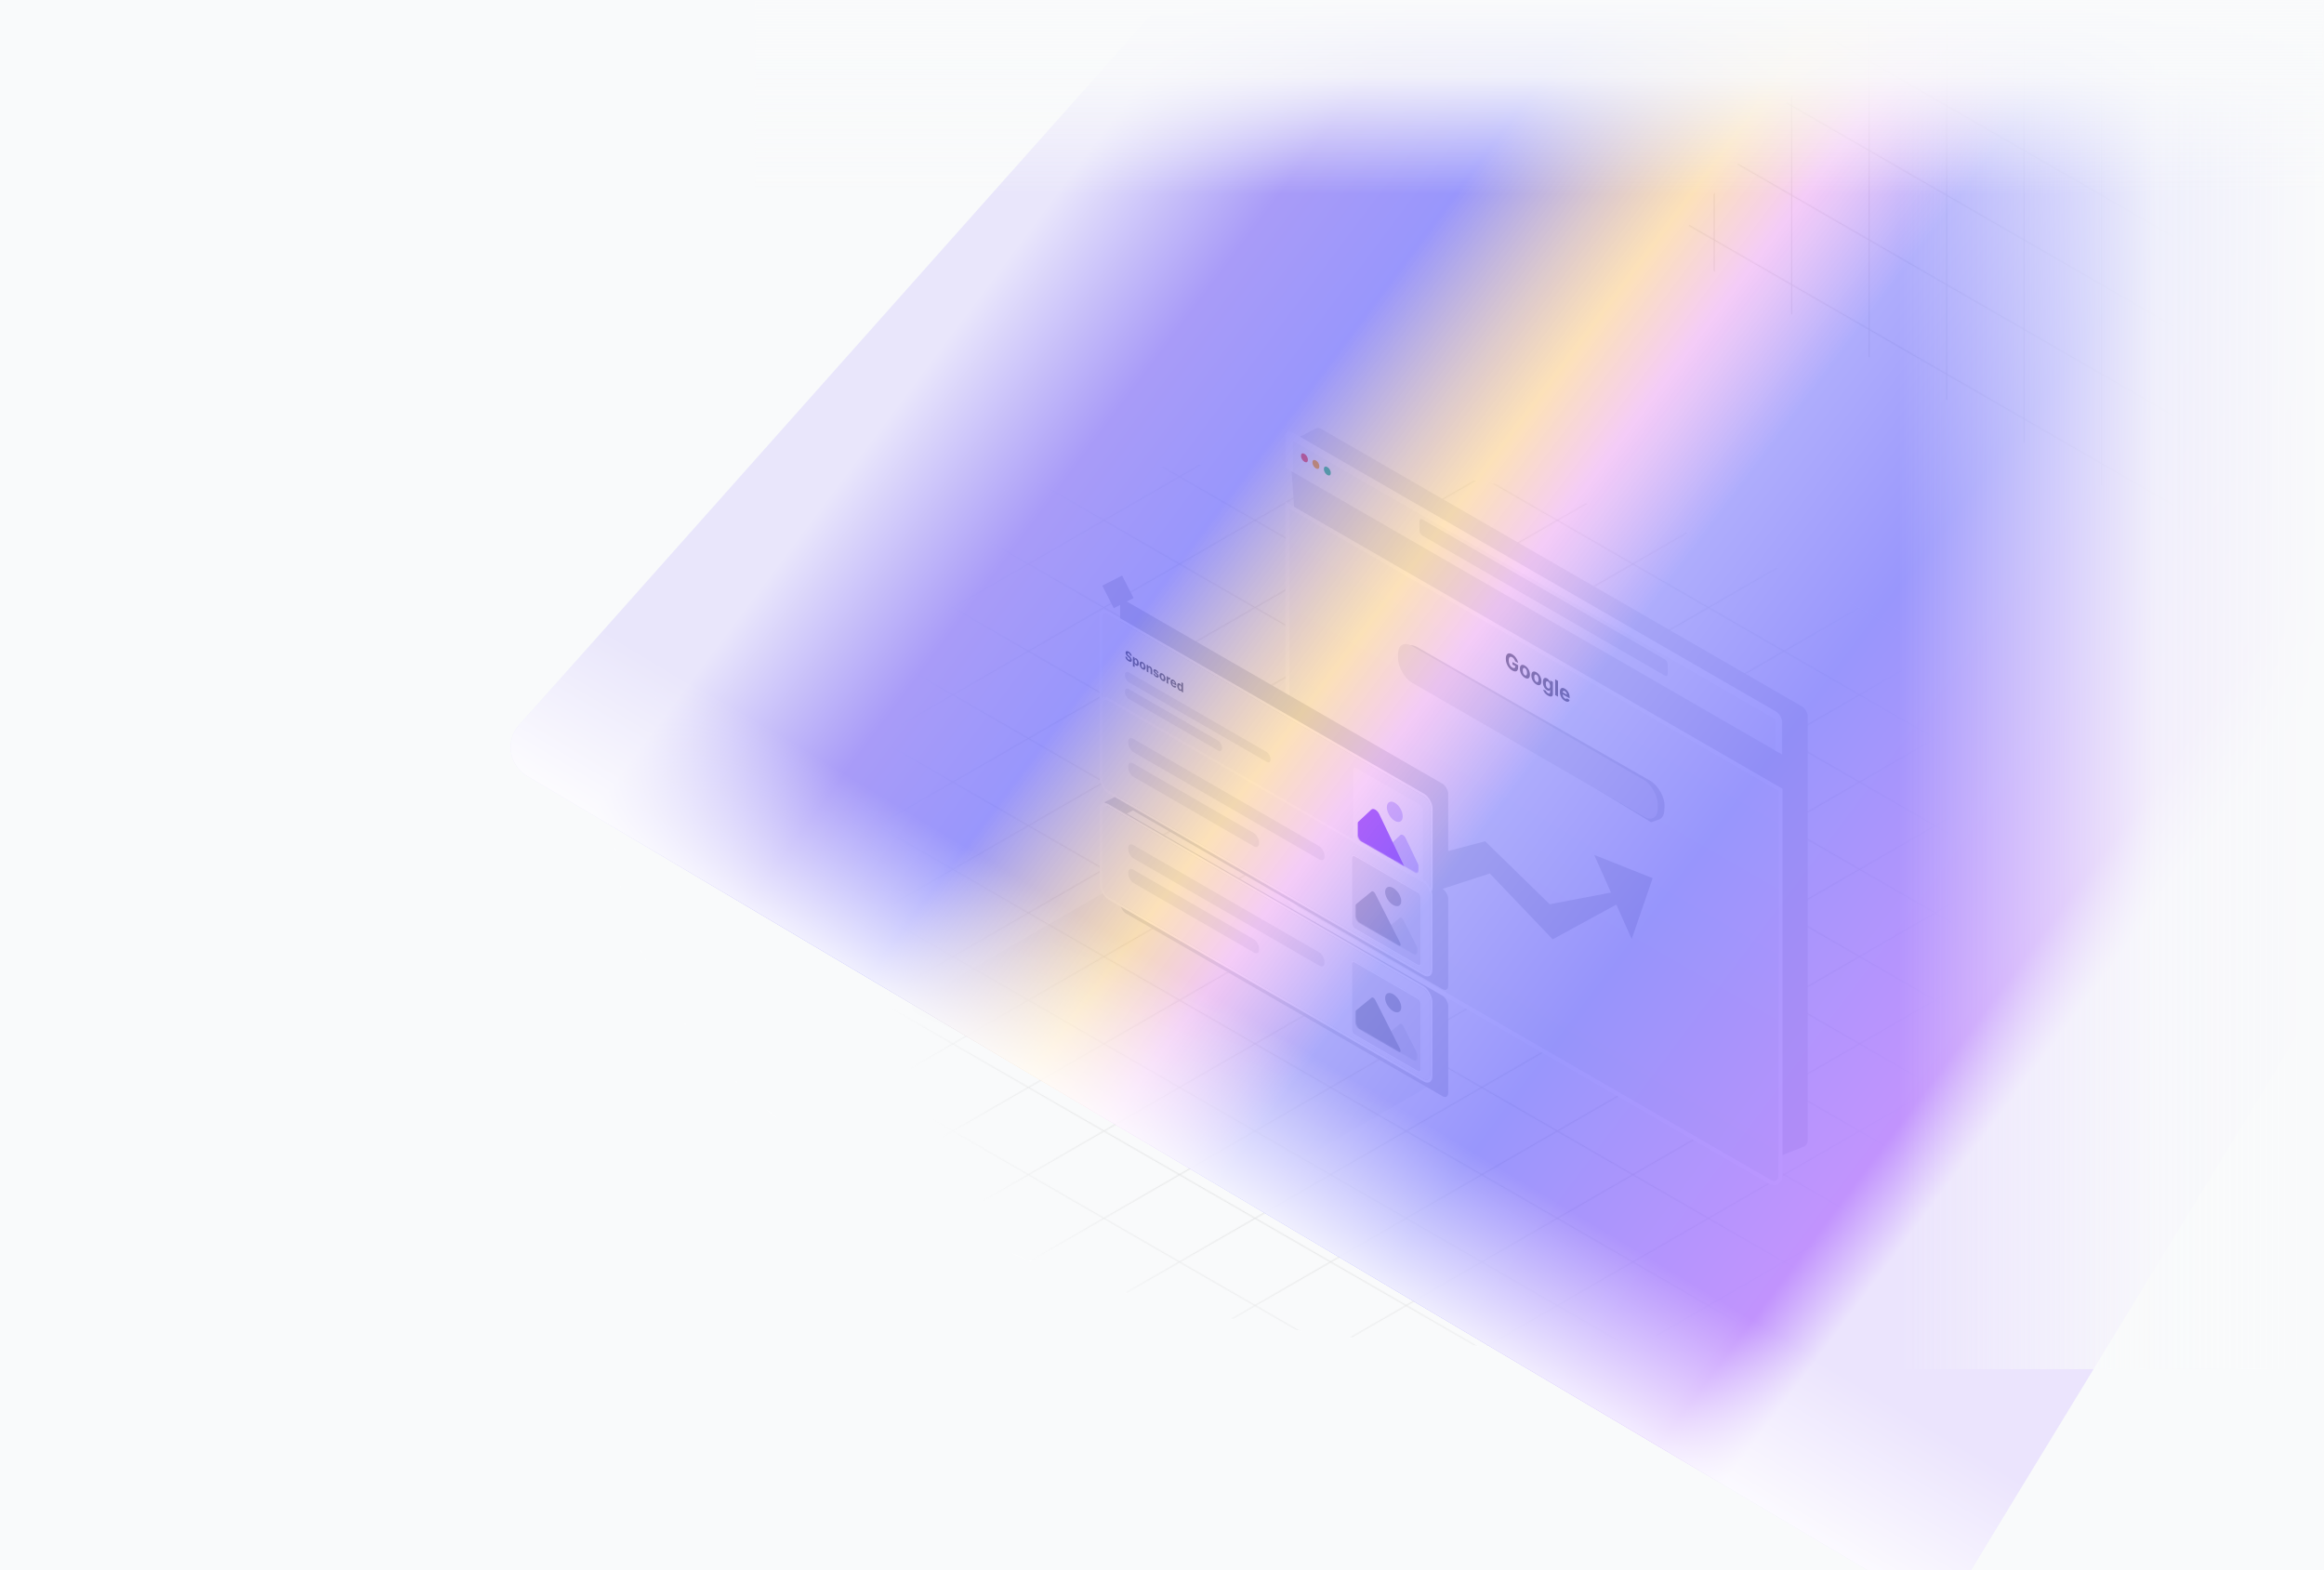 <svg viewBox="0 0 2220 1500" fill="none" xmlns="http://www.w3.org/2000/svg">
<g clip-path="url(#clip0_2228_1246)">
<rect width="2220" height="1500" fill="#F9FAFB"/>
<mask id="mask0_2228_1246" style="mask-type:alpha" maskUnits="userSpaceOnUse" x="1563" y="-253" width="519" height="954">
<line y1="-0.427" x2="631.641" y2="-0.427" transform="matrix(-4.84939e-08 1 -0.866 -0.533 1563 -252.544)" stroke="white" stroke-width="0.854"/>
<line y1="-0.427" x2="631.641" y2="-0.427" transform="matrix(-4.81944e-08 1 -0.866 -0.533 1637.01 -206.76)" stroke="white" stroke-width="0.854"/>
<line y1="-0.427" x2="631.641" y2="-0.427" transform="matrix(-4.81944e-08 1 -0.866 -0.533 1711.02 -160.975)" stroke="white" stroke-width="0.854"/>
<line y1="-0.427" x2="631.641" y2="-0.427" transform="matrix(-4.81944e-08 1 -0.866 -0.533 1785.03 -115.191)" stroke="white" stroke-width="0.854"/>
<line y1="-0.427" x2="631.641" y2="-0.427" transform="matrix(-4.81944e-08 1 -0.866 -0.533 1859.04 -69.406)" stroke="white" stroke-width="0.854"/>
<line y1="-0.427" x2="631.641" y2="-0.427" transform="matrix(-4.81944e-08 1 -0.866 -0.533 1933.05 -23.623)" stroke="white" stroke-width="0.854"/>
<line y1="-0.427" x2="631.641" y2="-0.427" transform="matrix(-4.81944e-08 1 -0.866 -0.533 2007.06 22.163)" stroke="white" stroke-width="0.854"/>
<line y1="-0.427" x2="631.641" y2="-0.427" transform="matrix(-4.81944e-08 1 -0.866 -0.533 2081.06 67.947)" stroke="white" stroke-width="0.854"/>
<line y1="-0.427" x2="575.519" y2="-0.427" transform="matrix(-0.866 -0.5 1.52389e-07 -1 2075.82 225.514)" stroke="white" stroke-width="0.854"/>
<line y1="-0.427" x2="575.519" y2="-0.427" transform="matrix(-0.866 -0.5 1.52389e-07 -1 2075.82 310.973)" stroke="white" stroke-width="0.854"/>
<line y1="-0.427" x2="575.519" y2="-0.427" transform="matrix(-0.866 -0.5 1.52389e-07 -1 2075.82 396.431)" stroke="white" stroke-width="0.854"/>
<line y1="-0.427" x2="575.519" y2="-0.427" transform="matrix(-0.866 -0.5 1.52389e-07 -1 2075.82 481.889)" stroke="white" stroke-width="0.854"/>
<line y1="-0.427" x2="575.519" y2="-0.427" transform="matrix(-0.866 -0.5 1.52389e-07 -1 2075.82 567.349)" stroke="white" stroke-width="0.854"/>
<line y1="-0.427" x2="575.519" y2="-0.427" transform="matrix(-0.866 -0.5 1.52389e-07 -1 2075.82 652.692)" stroke="white" stroke-width="0.854"/>
</mask>
<g mask="url(#mask0_2228_1246)">
<g filter="url(#filter0_f_2228_1246)">
<path d="M2081.63 -375.021L2839.51 -365.878L2780.08 891.334L1596.52 236.568L2081.63 -375.021Z" fill="#D9D9D9"/>
</g>
</g>
<mask id="mask1_2228_1246" style="mask-type:alpha" maskUnits="userSpaceOnUse" x="259" y="204" width="2312" height="1335">
<line y1="-0.427" x2="1166.82" y2="-0.427" transform="matrix(-0.866 0.5 -0.866 -0.5 1271.03 204.945)" stroke="white" stroke-width="0.854"/>
<line y1="-0.427" x2="1166.82" y2="-0.427" transform="matrix(-0.866 0.5 -0.866 -0.5 1343.21 246.617)" stroke="white" stroke-width="0.854"/>
<line y1="-0.427" x2="1166.82" y2="-0.427" transform="matrix(-0.866 0.5 -0.866 -0.5 1415.38 288.29)" stroke="white" stroke-width="0.854"/>
<line y1="-0.427" x2="1166.82" y2="-0.427" transform="matrix(-0.866 0.5 -0.866 -0.5 1487.56 329.962)" stroke="white" stroke-width="0.854"/>
<line y1="-0.427" x2="1166.82" y2="-0.427" transform="matrix(-0.866 0.5 -0.866 -0.5 1559.74 371.634)" stroke="white" stroke-width="0.854"/>
<line y1="-0.427" x2="1166.82" y2="-0.427" transform="matrix(-0.866 0.5 -0.866 -0.5 1631.92 413.306)" stroke="white" stroke-width="0.854"/>
<line y1="-0.427" x2="1166.82" y2="-0.427" transform="matrix(-0.866 0.5 -0.866 -0.5 1704.1 454.978)" stroke="white" stroke-width="0.854"/>
<line y1="-0.427" x2="1166.82" y2="-0.427" transform="matrix(-0.866 0.5 -0.866 -0.5 1776.28 496.65)" stroke="white" stroke-width="0.854"/>
<line y1="-0.427" x2="1166.82" y2="-0.427" transform="matrix(-0.866 0.5 -0.866 -0.5 1848.45 538.322)" stroke="white" stroke-width="0.854"/>
<line y1="-0.427" x2="1166.82" y2="-0.427" transform="matrix(-0.866 0.5 -0.866 -0.5 1920.63 579.994)" stroke="white" stroke-width="0.854"/>
<line y1="-0.427" x2="1166.82" y2="-0.427" transform="matrix(-0.866 0.5 -0.866 -0.5 1992.81 621.667)" stroke="white" stroke-width="0.854"/>
<line y1="-0.427" x2="1166.82" y2="-0.427" transform="matrix(-0.866 0.5 -0.866 -0.5 2064.99 663.339)" stroke="white" stroke-width="0.854"/>
<line y1="-0.427" x2="1166.82" y2="-0.427" transform="matrix(-0.866 0.5 -0.866 -0.5 2137.17 705.011)" stroke="white" stroke-width="0.854"/>
<line y1="-0.427" x2="1166.82" y2="-0.427" transform="matrix(-0.866 0.5 -0.866 -0.5 2209.35 746.684)" stroke="white" stroke-width="0.854"/>
<line y1="-0.427" x2="1166.82" y2="-0.427" transform="matrix(-0.866 0.5 -0.866 -0.5 2281.52 788.355)" stroke="white" stroke-width="0.854"/>
<line y1="-0.427" x2="1166.82" y2="-0.427" transform="matrix(-0.866 0.5 -0.866 -0.5 2353.7 830.028)" stroke="white" stroke-width="0.854"/>
<line y1="-0.427" x2="1166.82" y2="-0.427" transform="matrix(-0.866 0.5 -0.866 -0.5 2425.88 871.699)" stroke="white" stroke-width="0.854"/>
<line y1="-0.427" x2="1166.82" y2="-0.427" transform="matrix(-0.866 0.5 -0.866 -0.5 2498.06 913.371)" stroke="white" stroke-width="0.854"/>
<line y1="-0.427" x2="1058.73" y2="-0.427" transform="matrix(-0.866 0.5 -0.866 -0.5 2523.99 981.74)" stroke="white" stroke-width="0.854"/>
<line y1="-0.427" x2="1500.2" y2="-0.427" transform="matrix(-0.866 -0.5 0.866 -0.5 2570.24 955.043)" stroke="white" stroke-width="0.854"/>
<line y1="-0.427" x2="1500.2" y2="-0.427" transform="matrix(-0.866 -0.5 0.866 -0.5 2498.06 996.715)" stroke="white" stroke-width="0.854"/>
<line y1="-0.427" x2="1500.2" y2="-0.427" transform="matrix(-0.866 -0.5 0.866 -0.5 2425.88 1038.39)" stroke="white" stroke-width="0.854"/>
<line y1="-0.427" x2="1500.2" y2="-0.427" transform="matrix(-0.866 -0.5 0.866 -0.5 2353.7 1080.06)" stroke="white" stroke-width="0.854"/>
<line y1="-0.427" x2="1500.2" y2="-0.427" transform="matrix(-0.866 -0.5 0.866 -0.5 2281.52 1121.73)" stroke="white" stroke-width="0.854"/>
<line y1="-0.427" x2="1500.2" y2="-0.427" transform="matrix(-0.866 -0.5 0.866 -0.5 2209.34 1163.4)" stroke="white" stroke-width="0.854"/>
<line y1="-0.427" x2="1500.2" y2="-0.427" transform="matrix(-0.866 -0.5 0.866 -0.5 2137.16 1205.08)" stroke="white" stroke-width="0.854"/>
<line y1="-0.427" x2="1500.2" y2="-0.427" transform="matrix(-0.866 -0.5 0.866 -0.5 2064.99 1246.75)" stroke="white" stroke-width="0.854"/>
<line y1="-0.427" x2="1500.2" y2="-0.427" transform="matrix(-0.866 -0.5 0.866 -0.5 1992.81 1288.42)" stroke="white" stroke-width="0.854"/>
<line y1="-0.427" x2="1500.2" y2="-0.427" transform="matrix(-0.866 -0.5 0.866 -0.5 1920.63 1330.09)" stroke="white" stroke-width="0.854"/>
<line y1="-0.427" x2="1500.2" y2="-0.427" transform="matrix(-0.866 -0.5 0.866 -0.5 1848.46 1371.77)" stroke="white" stroke-width="0.854"/>
<line y1="-0.427" x2="1500.2" y2="-0.427" transform="matrix(-0.866 -0.5 0.866 -0.5 1776.27 1413.44)" stroke="white" stroke-width="0.854"/>
<line y1="-0.427" x2="1500.2" y2="-0.427" transform="matrix(-0.866 -0.5 0.866 -0.5 1704.1 1455.11)" stroke="white" stroke-width="0.854"/>
<line y1="-0.427" x2="1500.2" y2="-0.427" transform="matrix(-0.866 -0.5 0.866 -0.5 1631.92 1496.78)" stroke="white" stroke-width="0.854"/>
<line y1="-0.427" x2="1500.2" y2="-0.427" transform="matrix(-0.866 -0.5 0.866 -0.5 1559.74 1538.45)" stroke="white" stroke-width="0.854"/>
</mask>
<g mask="url(#mask1_2228_1246)">
<path d="M1874.47 1185.03C1612.42 1336.32 1151.04 1315.33 843.925 1138.02C536.815 960.709 500.455 694.328 762.5 543.036C1024.55 391.744 1485.93 412.736 1793.04 590.046C2100.15 767.357 2136.51 1033.74 1874.47 1185.03Z" fill="url(#paint0_radial_2228_1246)" stroke="white" stroke-width="0.74"/>
</g>
<g filter="url(#filter1_dd_2228_1246)">
<path d="M1256.96 397.419C1258.43 396.651 1260.38 396.875 1262.4 398.044L1721.27 662.971C1724.38 664.766 1726.9 669.132 1726.9 672.723L1726.9 1076.61C1726.9 1080.06 1725.58 1082.57 1723.29 1083.48L1698.74 1093.17L1266.98 816.996C1262.55 814.164 1258.98 808.093 1258.62 802.782L1231.94 410.525L1256.96 397.419Z" fill="#E5E7EB"/>
</g>
<g filter="url(#filter2_dd_2228_1246)">
<path d="M1231.58 446.666L1699.11 716.597L1699.11 1082.69C1699.11 1088.34 1695.14 1090.63 1690.25 1087.81L1240.44 828.109C1235.55 825.283 1231.58 818.41 1231.58 812.758L1231.58 446.666Z" fill="url(#paint1_linear_2228_1246)"/>
<path d="M1231.58 444.716L1229.89 443.741L1229.89 445.691L1229.89 811.783C1229.89 818.512 1234.61 826.694 1240.44 830.059L1690.25 1089.76C1696.08 1093.12 1700.8 1090.39 1700.8 1083.66L1700.8 717.572L1700.8 715.622L1699.11 714.647L1231.58 444.716Z" stroke="white" stroke-width="3.9"/>
</g>
<g filter="url(#filter3_d_2228_1246)">
<mask id="path-54-outside-1_2228_1246" maskUnits="userSpaceOnUse" x="1228.11" y="407.65" width="474.582" height="312" fill="black">
<rect fill="white" x="1228.11" y="407.65" width="474.582" height="312"/>
<path d="M1231.58 416.804C1231.58 415.062 1232.8 414.356 1234.31 415.227L1696.38 682.004C1697.89 682.875 1699.11 684.993 1699.11 686.735L1699.11 717.327L1231.58 447.396L1231.58 416.804Z"/>
</mask>
<path d="M1231.58 416.804C1231.58 415.062 1232.8 414.356 1234.31 415.227L1696.38 682.004C1697.89 682.875 1699.11 684.993 1699.11 686.735L1699.11 717.327L1231.58 447.396L1231.58 416.804Z" fill="#F9FAFB"/>
<path d="M1228.2 414.854C1228.2 410.958 1230.94 409.379 1234.31 411.327L1696.38 678.104C1699.75 680.052 1702.49 684.789 1702.49 688.684L1695.73 685.531L1234.96 419.5L1228.2 414.854ZM1699.11 717.327L1231.58 447.396L1699.11 717.327ZM1228.2 445.446L1228.2 414.854C1228.2 410.958 1230.94 409.379 1234.31 411.327L1234.96 419.5L1234.96 449.346L1228.2 445.446ZM1696.38 678.104C1699.75 680.052 1702.49 684.789 1702.49 688.684L1702.49 719.277L1695.73 715.377L1695.73 685.531L1696.38 678.104Z" fill="white" mask="url(#path-54-outside-1_2228_1246)"/>
</g>
<circle cx="3.785" cy="3.785" r="3.785" transform="matrix(0.866 0.5 -2.20305e-08 1 1242.8 431.677)" fill="#EF4444"/>
<circle cx="3.785" cy="3.785" r="3.785" transform="matrix(0.866 0.5 -2.20305e-08 1 1253.72 437.985)" fill="#F59E0B"/>
<circle cx="3.785" cy="3.785" r="3.785" transform="matrix(0.866 0.5 -2.20305e-08 1 1264.65 444.292)" fill="#10B981"/>
<rect width="273.769" height="15.496" rx="3.099" transform="matrix(0.866 0.5 -2.20305e-08 1 1355.98 494.586)" fill="#E5E7EB"/>
<g filter="url(#filter4_dd_2228_1246)">
<path d="M1345.34 611.765C1347.7 610.844 1350.67 611.305 1353.74 613.068L1576.18 740.729C1584.23 745.348 1590.6 756.896 1590.04 765.844L1589.82 769.463C1589.55 773.773 1587.67 776.82 1584.64 777.864L1577.18 780.436L1351.51 642.822L1339.3 614.129L1345.34 611.765Z" fill="#D1D5DB"/>
</g>
<g filter="url(#filter5_i_2228_1246)">
<rect width="286.424" height="35.009" rx="14.963" transform="matrix(0.866 0.5 -2.20305e-08 1 1335.51 607.814)" fill="#E5E7EB"/>
</g>
<path d="M1447.29 631.702C1447.21 631.292 1447.08 630.904 1446.92 630.537C1446.76 630.164 1446.56 629.815 1446.33 629.489C1446.1 629.161 1445.83 628.859 1445.54 628.585C1445.24 628.313 1444.92 628.074 1444.56 627.868C1443.9 627.483 1443.31 627.336 1442.81 627.427C1442.31 627.52 1441.91 627.851 1441.63 628.419C1441.35 628.983 1441.21 629.789 1441.21 630.838C1441.21 631.887 1441.35 632.858 1441.63 633.753C1441.9 634.647 1442.29 635.434 1442.8 636.113C1443.3 636.786 1443.9 637.322 1444.59 637.719C1445.21 638.079 1445.75 638.259 1446.19 638.259C1446.63 638.257 1446.97 638.088 1447.21 637.752C1447.44 637.419 1447.56 636.931 1447.56 636.289L1448.12 636.708L1444.76 634.767L1444.76 632.371L1450.22 635.521L1450.22 637.417C1450.22 638.741 1449.97 639.738 1449.49 640.409C1449.01 641.076 1448.34 641.421 1447.49 641.446C1446.64 641.466 1445.67 641.159 1444.58 640.527C1443.35 639.821 1442.28 638.89 1441.35 637.734C1440.43 636.572 1439.71 635.266 1439.19 633.815C1438.68 632.362 1438.42 630.842 1438.42 629.254C1438.42 628.033 1438.57 627.034 1438.88 626.254C1439.19 625.473 1439.62 624.909 1440.18 624.564C1440.73 624.218 1441.38 624.084 1442.12 624.163C1442.86 624.241 1443.66 624.529 1444.52 625.027C1445.26 625.453 1445.94 625.975 1446.58 626.592C1447.22 627.205 1447.78 627.879 1448.27 628.614C1448.77 629.352 1449.18 630.122 1449.49 630.926C1449.81 631.725 1450.01 632.523 1450.1 633.319L1447.29 631.702ZM1456.65 647.515C1455.67 646.945 1454.81 646.208 1454.09 645.306C1453.37 644.402 1452.82 643.401 1452.43 642.303C1452.04 641.201 1451.84 640.071 1451.84 638.914C1451.84 637.748 1452.04 636.841 1452.43 636.194C1452.82 635.543 1453.37 635.181 1454.09 635.11C1454.81 635.036 1455.67 635.285 1456.65 635.856C1457.64 636.427 1458.5 637.165 1459.21 638.069C1459.94 638.971 1460.49 639.973 1460.88 641.076C1461.27 642.173 1461.47 643.306 1461.47 644.472C1461.47 645.629 1461.27 646.533 1460.88 647.185C1460.49 647.832 1459.94 648.192 1459.21 648.265C1458.5 648.336 1457.64 648.086 1456.65 647.515ZM1456.67 645.097C1457.12 645.357 1457.49 645.426 1457.79 645.306C1458.1 645.181 1458.32 644.906 1458.48 644.479C1458.63 644.055 1458.71 643.515 1458.71 642.858C1458.71 642.202 1458.63 641.571 1458.48 640.965C1458.32 640.363 1458.1 639.825 1457.79 639.352C1457.49 638.879 1457.12 638.512 1456.67 638.253C1456.21 637.991 1455.83 637.919 1455.52 638.04C1455.22 638.162 1454.98 638.435 1454.83 638.859C1454.67 639.286 1454.6 639.827 1454.6 640.484C1454.6 641.141 1454.67 641.77 1454.83 642.373C1454.98 642.978 1455.22 643.519 1455.52 643.994C1455.83 644.467 1456.21 644.835 1456.67 645.097ZM1467.65 653.863C1466.66 653.292 1465.81 652.556 1465.08 651.654C1464.37 650.75 1463.81 649.749 1463.42 648.651C1463.03 647.549 1462.84 646.419 1462.84 645.262C1462.84 644.096 1463.03 643.189 1463.42 642.542C1463.81 641.89 1464.37 641.529 1465.08 641.458C1465.81 641.384 1466.66 641.633 1467.65 642.204C1468.64 642.775 1469.49 643.513 1470.21 644.417C1470.93 645.319 1471.49 646.321 1471.88 647.424C1472.27 648.521 1472.46 649.653 1472.46 650.82C1472.46 651.977 1472.27 652.881 1471.88 653.533C1471.49 654.18 1470.93 654.54 1470.21 654.613C1469.49 654.684 1468.64 654.434 1467.65 653.863ZM1467.66 651.445C1468.11 651.705 1468.49 651.774 1468.79 651.654C1469.09 651.529 1469.32 651.254 1469.47 650.827C1469.63 650.403 1469.71 649.863 1469.71 649.206C1469.71 648.55 1469.63 647.919 1469.47 647.313C1469.32 646.71 1469.09 646.173 1468.79 645.7C1468.49 645.227 1468.11 644.86 1467.66 644.601C1467.21 644.338 1466.83 644.267 1466.52 644.387C1466.21 644.51 1465.98 644.783 1465.82 645.207C1465.67 645.634 1465.59 646.175 1465.59 646.832C1465.59 647.489 1465.67 648.118 1465.82 648.721C1465.98 649.326 1466.21 649.867 1466.52 650.342C1466.83 650.815 1467.21 651.183 1467.66 651.445ZM1478.63 664.453C1477.75 663.946 1477 663.371 1476.37 662.729C1475.75 662.094 1475.25 661.433 1474.88 660.744C1474.51 660.056 1474.27 659.383 1474.16 658.726L1476.67 659.785C1476.75 660.054 1476.87 660.335 1477.03 660.627C1477.2 660.918 1477.42 661.201 1477.69 661.476C1477.97 661.758 1478.3 662.012 1478.7 662.24C1479.29 662.581 1479.77 662.695 1480.15 662.582C1480.54 662.477 1480.73 662.037 1480.73 661.263L1480.73 659.197L1480.62 659.131C1480.5 659.376 1480.32 659.569 1480.08 659.711C1479.85 659.854 1479.54 659.905 1479.17 659.866C1478.79 659.827 1478.35 659.658 1477.83 659.359C1477.1 658.935 1476.43 658.353 1475.82 657.613C1475.23 656.87 1474.75 655.989 1474.39 654.97C1474.04 653.948 1473.86 652.812 1473.86 651.562C1473.86 650.283 1474.04 649.319 1474.4 648.67C1474.77 648.02 1475.25 647.655 1475.84 647.574C1476.45 647.496 1477.11 647.664 1477.82 648.078C1478.37 648.394 1478.83 648.766 1479.2 649.195C1479.57 649.619 1479.86 650.055 1480.09 650.504C1480.32 650.95 1480.5 651.36 1480.62 651.735L1480.72 651.794L1480.72 649.897L1483.41 651.452L1483.41 662.854C1483.41 663.815 1483.21 664.501 1482.8 664.913C1482.39 665.324 1481.83 665.483 1481.11 665.39C1480.39 665.305 1479.57 664.992 1478.63 664.453ZM1478.69 657.502C1479.13 657.755 1479.5 657.843 1479.8 657.767C1480.1 657.689 1480.34 657.461 1480.5 657.083C1480.66 656.703 1480.75 656.183 1480.75 655.521C1480.75 654.86 1480.67 654.24 1480.5 653.661C1480.34 653.078 1480.11 652.563 1479.8 652.117C1479.5 651.671 1479.13 651.322 1478.69 651.07C1478.24 650.813 1477.87 650.735 1477.56 650.838C1477.26 650.936 1477.03 651.185 1476.87 651.584C1476.71 651.984 1476.63 652.505 1476.63 653.147C1476.63 653.798 1476.71 654.407 1476.87 654.973C1477.03 655.537 1477.26 656.036 1477.56 656.469C1477.87 656.901 1478.24 657.245 1478.69 657.502ZM1488.28 650.5L1488.28 665.556L1485.57 663.99L1485.57 648.934L1488.28 650.5ZM1494.91 669.604C1493.91 669.023 1493.04 668.288 1492.32 667.398C1491.59 666.506 1491.04 665.514 1490.65 664.421C1490.26 663.323 1490.06 662.179 1490.06 660.988C1490.06 659.826 1490.26 658.92 1490.65 658.268C1491.04 657.616 1491.59 657.25 1492.3 657.169C1493.01 657.09 1493.85 657.328 1494.8 657.882C1495.45 658.254 1496.05 658.721 1496.61 659.282C1497.17 659.841 1497.65 660.478 1498.07 661.194C1498.49 661.912 1498.82 662.698 1499.05 663.553C1499.28 664.404 1499.4 665.309 1499.4 666.27L1499.4 667.13L1491.14 662.363L1491.14 660.422L1496.85 663.715C1496.85 663.264 1496.76 662.816 1496.59 662.37C1496.42 661.924 1496.19 661.516 1495.89 661.146C1495.59 660.773 1495.24 660.473 1494.85 660.245C1494.44 660.008 1494.07 659.907 1493.75 659.944C1493.44 659.978 1493.19 660.128 1493.02 660.392C1492.84 660.652 1492.75 661.004 1492.74 661.447L1492.74 663.292C1492.74 663.851 1492.83 664.385 1493.01 664.895C1493.19 665.407 1493.45 665.869 1493.78 666.281C1494.11 666.692 1494.5 667.029 1494.96 667.292C1495.26 667.466 1495.53 667.576 1495.78 667.622C1496.04 667.669 1496.25 667.646 1496.43 667.553C1496.61 667.459 1496.74 667.298 1496.84 667.067L1499.34 668.707C1499.22 669.329 1498.96 669.786 1498.56 670.078C1498.17 670.367 1497.67 670.477 1497.05 670.409C1496.43 670.338 1495.72 670.069 1494.91 669.604Z" fill="#4B5563"/>
<path d="M1349.44 858.391L1337.11 825.198L1418.67 803.674L1480.35 863.814L1560.11 848.635L1562.63 854.008L1483.19 897.347L1423.13 834.458L1349.44 858.391Z" fill="#D1D5DB"/>
<path d="M1558.69 897.098L1522.89 816.72L1578.67 838.927L1558.69 897.098Z" fill="#D1D5DB"/>
<g opacity="0.05" filter="url(#filter6_f_2228_1246)">
<path d="M1066.88 845.475L1382.31 1027.59L1191.43 1137.79C1184.85 1141.59 1174.18 1141.59 1167.6 1137.79L876.004 969.441C869.422 965.641 869.422 959.479 876.004 955.679L1066.88 845.475Z" fill="url(#paint2_linear_2228_1246)"/>
</g>
<g filter="url(#filter7_d_2228_1246)">
<g filter="url(#filter8_dd_2228_1246)">
<rect width="361.891" height="95.881" rx="6.278" transform="matrix(0.866 0.5 -2.20305e-08 1 1068 545.387)" fill="#D1D5DB"/>
</g>
<rect x="1050.96" y="557.475" width="21.251" height="24.136" transform="rotate(-27 1050.96 557.475)" fill="#D1D5DB"/>
<rect x="1353.03" y="806.185" width="18.285" height="24.136" transform="rotate(-27 1353.03 806.185)" fill="#D1D5DB"/>
<g filter="url(#filter9_dd_2228_1246)">
<rect width="361.891" height="95.881" rx="6.278" transform="matrix(0.866 0.5 -2.20305e-08 1 1068.01 645.724)" fill="#D1D5DB"/>
</g>
<rect x="1052.91" y="661.617" width="21.251" height="19.865" transform="rotate(-27 1052.91 661.617)" fill="#D1D5DB"/>
<rect x="1353.04" y="906.522" width="18.285" height="24.136" transform="rotate(-27 1353.04 906.522)" fill="#D1D5DB"/>
<g filter="url(#filter10_dd_2228_1246)">
<rect width="361.891" height="95.881" rx="6.278" transform="matrix(0.866 0.5 -2.20305e-08 1 1068 747.954)" fill="#D1D5DB"/>
</g>
<rect x="1053.14" y="764.314" width="21.251" height="19.34" transform="rotate(-27 1053.14 764.314)" fill="#D1D5DB"/>
<rect x="1353.03" y="1008.75" width="18.285" height="24.136" transform="rotate(-27 1353.03 1008.75)" fill="#D1D5DB"/>
<g filter="url(#filter11_dd_2228_1246)">
<rect width="361.891" height="88.612" rx="6.278" transform="matrix(0.866 0.5 -2.20305e-08 1 1050.68 557.888)" fill="#F9FAFB"/>
<rect width="160.563" height="9.39" rx="4.157" transform="matrix(0.866 0.5 -2.20305e-08 1 1072.63 614.694)" fill="#E5E7EB"/>
<rect width="107.042" height="9.39" rx="4.157" transform="matrix(0.866 0.5 -2.20305e-08 1 1072.63 630.657)" fill="#E5E7EB"/>
<path d="M1077.47 600.446C1077.44 600.079 1077.31 599.733 1077.09 599.408C1076.86 599.083 1076.55 598.808 1076.16 598.582C1075.89 598.429 1075.67 598.343 1075.49 598.324C1075.3 598.303 1075.16 598.339 1075.07 598.433C1074.97 598.528 1074.92 598.671 1074.92 598.862C1074.92 599.018 1074.95 599.173 1075.01 599.328C1075.07 599.484 1075.16 599.638 1075.28 599.789C1075.39 599.938 1075.52 600.087 1075.67 600.236C1075.81 600.382 1075.97 600.525 1076.14 600.665L1076.83 601.255C1077.17 601.535 1077.47 601.828 1077.75 602.135C1078.03 602.441 1078.28 602.759 1078.48 603.088C1078.69 603.418 1078.85 603.758 1078.96 604.109C1079.07 604.462 1079.13 604.824 1079.13 605.195C1079.13 605.737 1079.01 606.138 1078.77 606.4C1078.54 606.66 1078.2 606.771 1077.75 606.734C1077.31 606.695 1076.78 606.495 1076.15 606.133C1075.53 605.775 1074.99 605.353 1074.53 604.868C1074.07 604.384 1073.71 603.852 1073.45 603.272C1073.2 602.692 1073.07 602.078 1073.05 601.432L1074.63 602.34C1074.64 602.648 1074.72 602.939 1074.85 603.214C1074.98 603.487 1075.16 603.738 1075.38 603.966C1075.6 604.193 1075.85 604.387 1076.13 604.549C1076.41 604.708 1076.65 604.8 1076.85 604.824C1077.05 604.85 1077.21 604.813 1077.33 604.714C1077.44 604.614 1077.49 604.457 1077.49 604.243C1077.49 604.044 1077.44 603.847 1077.34 603.652C1077.24 603.458 1077.09 603.257 1076.9 603.049C1076.7 602.843 1076.47 602.619 1076.19 602.379L1075.35 601.653C1074.7 601.097 1074.19 600.517 1073.82 599.913C1073.44 599.309 1073.25 598.68 1073.26 598.025C1073.25 597.486 1073.38 597.088 1073.63 596.831C1073.88 596.575 1074.23 596.462 1074.67 596.491C1075.11 596.52 1075.61 596.696 1076.17 597.02C1076.74 597.349 1077.24 597.749 1077.66 598.22C1078.09 598.693 1078.42 599.199 1078.66 599.737C1078.9 600.276 1079.02 600.812 1079.03 601.346L1077.47 600.446ZM1080.2 610.841L1080.2 601.686L1081.77 602.597L1081.77 603.715L1081.85 603.756C1081.92 603.618 1082.02 603.494 1082.15 603.386C1082.29 603.276 1082.46 603.221 1082.68 603.221C1082.89 603.219 1083.16 603.312 1083.49 603.498C1083.91 603.741 1084.29 604.092 1084.65 604.552C1085.01 605.008 1085.29 605.552 1085.5 606.184C1085.72 606.812 1085.82 607.508 1085.82 608.271C1085.82 609.014 1085.72 609.581 1085.51 609.972C1085.3 610.362 1085.02 610.586 1084.67 610.644C1084.32 610.7 1083.92 610.602 1083.48 610.349C1083.17 610.17 1082.91 609.959 1082.69 609.714C1082.48 609.472 1082.3 609.221 1082.16 608.962C1082.02 608.701 1081.92 608.457 1081.85 608.23L1081.8 608.202L1081.8 611.765L1080.2 610.841ZM1081.76 605.919C1081.76 606.315 1081.81 606.688 1081.91 607.038C1082 607.387 1082.14 607.697 1082.32 607.965C1082.5 608.231 1082.72 608.438 1082.98 608.587C1083.24 608.738 1083.46 608.782 1083.64 608.722C1083.82 608.658 1083.95 608.506 1084.05 608.264C1084.14 608.022 1084.19 607.707 1084.19 607.319C1084.19 606.935 1084.14 606.57 1084.05 606.225C1083.96 605.88 1083.82 605.573 1083.64 605.304C1083.46 605.035 1083.24 604.825 1082.98 604.673C1082.72 604.523 1082.5 604.475 1082.32 604.53C1082.14 604.586 1082 604.733 1081.91 604.97C1081.81 605.207 1081.76 605.523 1081.76 605.919ZM1089.49 613.841C1088.91 613.504 1088.41 613.07 1087.98 612.538C1087.56 612.005 1087.23 611.415 1087 610.768C1086.77 610.117 1086.65 609.451 1086.65 608.769C1086.65 608.082 1086.77 607.547 1087 607.166C1087.23 606.781 1087.56 606.568 1087.98 606.526C1088.41 606.483 1088.91 606.629 1089.49 606.966C1090.08 607.303 1090.58 607.738 1091 608.271C1091.43 608.803 1091.76 609.394 1091.99 610.044C1092.22 610.691 1092.33 611.359 1092.33 612.046C1092.33 612.728 1092.22 613.262 1091.99 613.646C1091.76 614.027 1091.43 614.24 1091 614.283C1090.58 614.325 1090.08 614.178 1089.49 613.841ZM1089.5 612.415C1089.77 612.568 1089.99 612.609 1090.16 612.538C1090.34 612.465 1090.48 612.302 1090.57 612.051C1090.66 611.801 1090.71 611.482 1090.71 611.095C1090.71 610.708 1090.66 610.336 1090.57 609.979C1090.48 609.623 1090.34 609.306 1090.16 609.027C1089.99 608.748 1089.77 608.532 1089.5 608.379C1089.23 608.225 1089.01 608.183 1088.82 608.254C1088.64 608.326 1088.51 608.487 1088.42 608.737C1088.33 608.988 1088.28 609.308 1088.28 609.695C1088.28 610.082 1088.33 610.453 1088.42 610.809C1088.51 611.166 1088.64 611.484 1088.82 611.765C1089.01 612.044 1089.23 612.26 1089.5 612.415ZM1094.97 613.024L1094.97 616.873L1093.37 615.95L1093.37 609.292L1094.89 610.172L1094.89 611.346L1094.96 611.385C1095.09 611.072 1095.3 610.889 1095.6 610.837C1095.9 610.782 1096.27 610.878 1096.7 611.125C1097.1 611.356 1097.45 611.659 1097.74 612.033C1098.04 612.408 1098.27 612.83 1098.44 613.301C1098.6 613.769 1098.69 614.262 1098.69 614.779L1098.69 619.019L1097.09 618.095L1097.09 614.186C1097.09 613.78 1097 613.41 1096.82 613.076C1096.63 612.739 1096.38 612.478 1096.06 612.293C1095.85 612.169 1095.66 612.113 1095.49 612.124C1095.33 612.137 1095.2 612.22 1095.11 612.372C1095.02 612.522 1094.97 612.739 1094.97 613.024ZM1104.74 617.757L1103.28 617.016C1103.26 616.857 1103.2 616.696 1103.12 616.532C1103.04 616.366 1102.93 616.209 1102.79 616.062C1102.66 615.913 1102.5 615.785 1102.32 615.678C1102.07 615.535 1101.86 615.475 1101.69 615.498C1101.52 615.519 1101.43 615.628 1101.43 615.828C1101.43 615.987 1101.49 616.153 1101.6 616.326C1101.71 616.5 1101.9 616.697 1102.17 616.918L1103.21 617.763C1103.77 618.22 1104.19 618.675 1104.46 619.129C1104.74 619.582 1104.88 620.049 1104.88 620.529C1104.88 620.965 1104.76 621.284 1104.54 621.485C1104.32 621.687 1104.02 621.769 1103.63 621.732C1103.25 621.693 1102.81 621.529 1102.31 621.24C1101.54 620.799 1100.94 620.264 1100.48 619.636C1100.03 619.006 1099.77 618.351 1099.69 617.67L1101.26 618.483C1101.31 618.779 1101.43 619.051 1101.61 619.298C1101.79 619.542 1102.03 619.746 1102.31 619.911C1102.59 620.073 1102.82 620.141 1102.99 620.115C1103.16 620.087 1103.25 619.975 1103.25 619.777C1103.25 619.608 1103.19 619.435 1103.07 619.259C1102.95 619.08 1102.76 618.889 1102.51 618.687L1101.51 617.88C1100.95 617.425 1100.53 616.958 1100.25 616.478C1099.98 616 1099.85 615.512 1099.85 615.015C1099.85 614.587 1099.95 614.277 1100.15 614.083C1100.35 613.891 1100.63 613.817 1101 613.86C1101.37 613.905 1101.8 614.069 1102.29 614.354C1103.02 614.775 1103.59 615.283 1104.01 615.88C1104.43 616.478 1104.67 617.104 1104.74 617.757ZM1108.49 624.808C1107.9 624.471 1107.4 624.037 1106.98 623.505C1106.55 622.972 1106.23 622.382 1106 621.734C1105.76 621.084 1105.65 620.418 1105.65 619.736C1105.65 619.048 1105.76 618.514 1106 618.132C1106.23 617.748 1106.55 617.535 1106.98 617.493C1107.4 617.45 1107.9 617.596 1108.49 617.933C1109.07 618.27 1109.57 618.705 1110 619.238C1110.42 619.769 1110.75 620.36 1110.98 621.011C1111.21 621.658 1111.33 622.325 1111.33 623.013C1111.33 623.695 1111.21 624.228 1110.98 624.613C1110.75 624.994 1110.42 625.207 1110 625.25C1109.57 625.292 1109.07 625.144 1108.49 624.808ZM1108.5 623.382C1108.76 623.535 1108.98 623.576 1109.16 623.505C1109.34 623.432 1109.47 623.269 1109.56 623.018C1109.65 622.768 1109.7 622.449 1109.7 622.062C1109.7 621.675 1109.65 621.302 1109.56 620.946C1109.47 620.59 1109.34 620.273 1109.16 619.994C1108.98 619.715 1108.76 619.499 1108.5 619.346C1108.23 619.191 1108 619.15 1107.82 619.22C1107.64 619.293 1107.5 619.454 1107.41 619.704C1107.32 619.955 1107.28 620.274 1107.28 620.662C1107.28 621.049 1107.32 621.42 1107.41 621.776C1107.5 622.133 1107.64 622.451 1107.82 622.731C1108 623.01 1108.23 623.227 1108.5 623.382ZM1112.37 626.917L1112.37 620.259L1113.92 621.154L1113.92 622.315L1113.98 622.35C1114.08 621.997 1114.26 621.787 1114.51 621.719C1114.75 621.648 1115.04 621.706 1115.36 621.893C1115.44 621.939 1115.53 621.995 1115.62 622.06C1115.71 622.125 1115.79 622.187 1115.86 622.248L1115.86 623.887C1115.79 623.817 1115.69 623.734 1115.55 623.637C1115.42 623.541 1115.3 623.46 1115.19 623.397C1114.95 623.261 1114.74 623.199 1114.56 623.21C1114.38 623.221 1114.23 623.299 1114.12 623.445C1114.02 623.592 1113.96 623.801 1113.96 624.073L1113.96 627.84L1112.37 626.917ZM1119.05 630.906C1118.46 630.564 1117.95 630.13 1117.52 629.606C1117.09 629.08 1116.77 628.495 1116.54 627.85C1116.31 627.203 1116.19 626.528 1116.19 625.826C1116.19 625.141 1116.31 624.606 1116.54 624.222C1116.77 623.838 1117.09 623.622 1117.51 623.574C1117.93 623.528 1118.42 623.668 1118.99 623.994C1119.37 624.214 1119.72 624.489 1120.05 624.82C1120.38 625.15 1120.67 625.525 1120.91 625.947C1121.16 626.371 1121.35 626.834 1121.49 627.339C1121.63 627.84 1121.7 628.374 1121.7 628.94L1121.7 629.448L1116.83 626.636L1116.83 625.492L1120.19 627.434C1120.19 627.168 1120.14 626.904 1120.04 626.641C1119.94 626.378 1119.8 626.137 1119.62 625.919C1119.45 625.699 1119.25 625.522 1119.01 625.388C1118.77 625.248 1118.56 625.189 1118.37 625.21C1118.18 625.231 1118.04 625.319 1117.93 625.475C1117.83 625.628 1117.77 625.835 1117.77 626.097L1117.77 627.185C1117.77 627.514 1117.82 627.829 1117.93 628.13C1118.04 628.432 1118.19 628.704 1118.38 628.947C1118.58 629.19 1118.81 629.388 1119.08 629.543C1119.25 629.645 1119.42 629.711 1119.56 629.738C1119.71 629.765 1119.84 629.752 1119.94 629.697C1120.05 629.642 1120.13 629.547 1120.18 629.411L1121.66 630.377C1121.59 630.744 1121.43 631.014 1121.2 631.186C1120.97 631.356 1120.67 631.421 1120.31 631.381C1119.95 631.339 1119.53 631.181 1119.05 630.906ZM1124.87 634.242C1124.43 633.989 1124.03 633.63 1123.68 633.165C1123.32 632.698 1123.04 632.15 1122.83 631.522C1122.63 630.892 1122.53 630.205 1122.53 629.463C1122.53 628.7 1122.63 628.127 1122.85 627.744C1123.06 627.358 1123.34 627.141 1123.69 627.094C1124.05 627.045 1124.44 627.142 1124.86 627.386C1125.18 627.573 1125.45 627.792 1125.67 628.043C1125.89 628.293 1126.06 628.55 1126.19 628.815C1126.33 629.078 1126.43 629.319 1126.5 629.539L1126.55 629.567L1126.55 626.229L1128.15 627.15L1128.15 636.028L1126.57 635.117L1126.57 634.051L1126.5 634.012C1126.43 634.154 1126.32 634.276 1126.18 634.378C1126.05 634.479 1125.87 634.526 1125.65 634.519C1125.44 634.513 1125.18 634.421 1124.87 634.242ZM1125.37 633.065C1125.63 633.214 1125.85 633.258 1126.03 633.199C1126.21 633.139 1126.34 632.988 1126.44 632.748C1126.54 632.51 1126.58 632.193 1126.58 631.797C1126.58 631.401 1126.54 631.03 1126.44 630.683C1126.35 630.336 1126.21 630.031 1126.03 629.768C1125.85 629.505 1125.63 629.299 1125.37 629.151C1125.11 628.999 1124.89 628.953 1124.71 629.014C1124.53 629.075 1124.39 629.224 1124.3 629.463C1124.21 629.701 1124.16 630.012 1124.16 630.397C1124.16 630.784 1124.21 631.153 1124.3 631.504C1124.39 631.854 1124.53 632.164 1124.71 632.434C1124.89 632.703 1125.11 632.913 1125.37 633.065Z" fill="#4B5563"/>
<g filter="url(#filter12_dd_2228_1246)">
<rect width="76.902" height="76.056" rx="3.698" transform="matrix(0.866 0.5 -2.20305e-08 1 1290.66 702.721)" fill="white"/>
</g>
<mask id="mask2_2228_1246" style="mask-type:alpha" maskUnits="userSpaceOnUse" x="1294" y="711" width="59" height="98">
<rect width="66.918" height="66.183" rx="3.698" transform="matrix(0.866 0.5 -2.20305e-08 1 1294.99 710.153)" fill="white"/>
</mask>
<g mask="url(#mask2_2228_1246)">
<path d="M1335.66 772.248C1336.95 771.039 1339.5 772.512 1340.8 775.214L1355.41 805.736C1357.04 809.131 1355.52 811.797 1352.84 810.252L1323.62 793.378C1320.94 791.832 1319.42 787.414 1321.05 785.896L1335.66 772.248Z" fill="#C4B5FD"/>
<path d="M1307.9 747.914C1309.85 746.101 1313.67 748.309 1315.61 752.363L1339.8 802.876L1293.53 776.163C1289.51 773.845 1287.24 767.217 1289.67 764.94L1307.9 747.914Z" fill="#7A2CFF"/>
<ellipse cx="8.759" cy="8.663" rx="8.759" ry="8.663" transform="matrix(0.866 0.5 -2.20305e-08 1 1322.79 736.932)" fill="#C4B5FD"/>
</g>
<rect x="-1.22" y="-2.113" width="364.708" height="91.428" rx="7.686" transform="matrix(0.866 0.5 -2.20305e-08 1 1050.51 558.498)" stroke="white" stroke-width="2.817"/>
</g>
<g filter="url(#filter13_dd_2228_1246)">
<rect width="361.891" height="86.044" rx="7.253" transform="matrix(0.866 0.5 -2.20305e-08 1 1050.68 661.646)" fill="#F9FAFB"/>
<rect width="216.376" height="12.653" rx="5.601" transform="matrix(0.866 0.5 -2.20305e-08 1 1075.8 698.929)" fill="#E5E7EB"/>
<rect width="144.25" height="12.653" rx="5.601" transform="matrix(0.866 0.5 -2.20305e-08 1 1075.8 722.462)" fill="#E5E7EB"/>
<g filter="url(#filter14_dd_2228_1246)">
<rect width="78.167" height="71.303" rx="4.273" transform="matrix(0.866 0.5 -2.20305e-08 1 1288.47 806.19)" fill="#E5E7EB"/>
<rect x="0.548" y="0.949" width="76.901" height="70.037" rx="3.64" transform="matrix(0.866 0.5 -2.20305e-08 1 1288.54 805.916)" stroke="white" stroke-width="1.265"/>
</g>
<mask id="mask3_2228_1246" style="mask-type:alpha" maskUnits="userSpaceOnUse" x="1292" y="814" width="60" height="94">
<rect width="68.019" height="62.046" rx="4.273" transform="matrix(0.866 0.5 -2.20305e-08 1 1292.87 813.356)" fill="white"/>
</mask>
<g mask="url(#mask3_2228_1246)">
<path d="M1335.11 872.688C1336 871.963 1337.64 872.912 1338.53 874.662L1355.31 907.735C1356.5 910.098 1355.48 912.032 1353.6 910.946L1320.04 891.574C1318.16 890.489 1317.13 887.367 1318.33 886.388L1335.11 872.688Z" fill="#D1D5DB"/>
<path d="M1308.2 847.543C1309.09 846.818 1310.73 847.767 1311.62 849.517L1335.4 896.387C1336.6 898.751 1335.57 900.684 1333.69 899.599L1286.14 872.145C1284.26 871.06 1283.23 867.938 1284.43 866.959L1308.2 847.543Z" fill="#9CA3AF"/>
<ellipse cx="8.903" cy="8.122" rx="8.903" ry="8.122" transform="matrix(0.866 0.5 -2.20305e-08 1 1321.13 839.729)" fill="#9CA3AF"/>
</g>
<rect x="-1.096" y="-1.898" width="364.422" height="88.575" rx="8.518" transform="matrix(0.866 0.5 -2.20305e-08 1 1050.53 662.194)" stroke="white" stroke-width="2.531"/>
</g>
<g filter="url(#filter15_d_2228_1246)">
<rect width="361.891" height="86.044" rx="7.253" transform="matrix(0.866 0.5 -2.20305e-08 1 1050.68 764.14)" fill="#F9FAFB"/>
<rect width="216.376" height="12.653" rx="5.601" transform="matrix(0.866 0.5 -2.20305e-08 1 1075.8 801.423)" fill="#E5E7EB"/>
<rect width="144.25" height="12.653" rx="5.601" transform="matrix(0.866 0.5 -2.20305e-08 1 1075.8 824.957)" fill="#E5E7EB"/>
<g filter="url(#filter16_dd_2228_1246)">
<rect width="78.167" height="71.303" rx="4.273" transform="matrix(0.866 0.5 -2.20305e-08 1 1288.47 908.684)" fill="#E5E7EB"/>
<rect x="0.548" y="0.949" width="76.901" height="70.037" rx="3.64" transform="matrix(0.866 0.5 -2.20305e-08 1 1288.54 908.41)" stroke="white" stroke-width="1.265"/>
</g>
<mask id="mask4_2228_1246" style="mask-type:alpha" maskUnits="userSpaceOnUse" x="1292" y="917" width="60" height="94">
<rect width="68.019" height="62.046" rx="4.273" transform="matrix(0.866 0.5 -2.20305e-08 1 1292.87 915.849)" fill="white"/>
</mask>
<g mask="url(#mask4_2228_1246)">
<path d="M1335.11 975.181C1336 974.456 1337.64 975.405 1338.53 977.155L1355.31 1010.23C1356.5 1012.59 1355.48 1014.52 1353.6 1013.44L1320.04 994.067C1318.16 992.982 1317.13 989.86 1318.33 988.881L1335.11 975.181Z" fill="#D1D5DB"/>
<path d="M1308.2 950.036C1309.09 949.311 1310.73 950.26 1311.62 952.01L1335.4 998.88C1336.6 1001.24 1335.57 1003.18 1333.69 1002.09L1286.14 974.637C1284.26 973.552 1283.23 970.43 1284.43 969.451L1308.2 950.036Z" fill="#9CA3AF"/>
<ellipse cx="8.903" cy="8.122" rx="8.903" ry="8.122" transform="matrix(0.866 0.5 -2.20305e-08 1 1321.13 942.222)" fill="#9CA3AF"/>
</g>
<rect x="-1.096" y="-1.898" width="364.422" height="88.575" rx="8.518" transform="matrix(0.866 0.5 -2.20305e-08 1 1050.53 764.688)" stroke="white" stroke-width="2.531"/>
</g>
</g>
<g style="mix-blend-mode:color-burn">
<path d="M503.477 741.317C486.162 731.057 482.504 707.551 495.884 692.515L1420.3 -346.357C1429.65 -356.861 1444.76 -360.033 1457.54 -354.176L2640.79 188.047C2658.21 196.03 2664.76 217.433 2654.78 233.796L1872.99 1516.07C1863.87 1531.02 1844.42 1535.87 1829.35 1526.94L503.477 741.317Z" fill="url(#paint3_linear_2228_1246)" fill-opacity="0.6"/>
<path d="M503.477 741.317C486.162 731.057 482.504 707.551 495.884 692.515L1420.3 -346.357C1429.65 -356.861 1444.76 -360.033 1457.54 -354.176L2640.79 188.047C2658.21 196.03 2664.76 217.433 2654.78 233.796L1872.99 1516.07C1863.87 1531.02 1844.42 1535.87 1829.35 1526.94L503.477 741.317Z" fill="url(#paint4_linear_2228_1246)"/>
</g>
<rect x="1795.02" width="424.98" height="1307.99" fill="url(#paint5_linear_2228_1246)"/>
<rect x="721.266" y="194.13" width="194.13" height="1497.53" transform="rotate(-90 721.266 194.13)" fill="url(#paint6_linear_2228_1246)"/>
</g>
<defs>
<filter id="filter0_f_2228_1246" x="1346.52" y="-625.021" width="1742.99" height="1766.35" filterUnits="userSpaceOnUse" color-interpolation-filters="sRGB">
<feFlood flood-opacity="0" result="BackgroundImageFix"/>
<feBlend mode="normal" in="SourceGraphic" in2="BackgroundImageFix" result="shape"/>
<feGaussianBlur stdDeviation="125" result="effect1_foregroundBlur_2228_1246"/>
</filter>
<filter id="filter1_dd_2228_1246" x="1221.78" y="395.277" width="515.27" height="716.509" filterUnits="userSpaceOnUse" color-interpolation-filters="sRGB">
<feFlood flood-opacity="0" result="BackgroundImageFix"/>
<feColorMatrix in="SourceAlpha" type="matrix" values="0 0 0 0 0 0 0 0 0 0 0 0 0 0 0 0 0 0 127 0" result="hardAlpha"/>
<feMorphology radius="1.693" operator="erode" in="SourceAlpha" result="effect1_dropShadow_2228_1246"/>
<feOffset dy="3.386"/>
<feGaussianBlur stdDeviation="2.539"/>
<feColorMatrix type="matrix" values="0 0 0 0 0 0 0 0 0 0 0 0 0 0 0 0 0 0 0.05 0"/>
<feBlend mode="normal" in2="BackgroundImageFix" result="effect1_dropShadow_2228_1246"/>
<feColorMatrix in="SourceAlpha" type="matrix" values="0 0 0 0 0 0 0 0 0 0 0 0 0 0 0 0 0 0 127 0" result="hardAlpha"/>
<feMorphology radius="2.539" operator="erode" in="SourceAlpha" result="effect2_dropShadow_2228_1246"/>
<feOffset dy="8.464"/>
<feGaussianBlur stdDeviation="6.348"/>
<feColorMatrix type="matrix" values="0 0 0 0 0 0 0 0 0 0 0 0 0 0 0 0 0 0 0.1 0"/>
<feBlend mode="normal" in2="effect1_dropShadow_2228_1246" result="effect2_dropShadow_2228_1246"/>
<feBlend mode="normal" in="SourceGraphic" in2="effect2_dropShadow_2228_1246" result="shape"/>
</filter>
<filter id="filter2_dd_2228_1246" x="1193.1" y="431.717" width="544.486" height="722.758" filterUnits="userSpaceOnUse" color-interpolation-filters="sRGB">
<feFlood flood-opacity="0" result="BackgroundImageFix"/>
<feColorMatrix in="SourceAlpha" type="matrix" values="0 0 0 0 0 0 0 0 0 0 0 0 0 0 0 0 0 0 127 0" result="hardAlpha"/>
<feMorphology radius="6.5" operator="erode" in="SourceAlpha" result="effect1_dropShadow_2228_1246"/>
<feOffset dy="12.999"/>
<feGaussianBlur stdDeviation="10.399"/>
<feColorMatrix type="matrix" values="0 0 0 0 0 0 0 0 0 0 0 0 0 0 0 0 0 0 0.04 0"/>
<feBlend mode="normal" in2="BackgroundImageFix" result="effect1_dropShadow_2228_1246"/>
<feColorMatrix in="SourceAlpha" type="matrix" values="0 0 0 0 0 0 0 0 0 0 0 0 0 0 0 0 0 0 127 0" result="hardAlpha"/>
<feMorphology radius="6.5" operator="erode" in="SourceAlpha" result="effect2_dropShadow_2228_1246"/>
<feOffset dy="25.999"/>
<feGaussianBlur stdDeviation="20.799"/>
<feColorMatrix type="matrix" values="0 0 0 0 0 0 0 0 0 0 0 0 0 0 0 0 0 0 0.1 0"/>
<feBlend mode="normal" in2="effect1_dropShadow_2228_1246" result="effect2_dropShadow_2228_1246"/>
<feBlend mode="normal" in="SourceGraphic" in2="effect2_dropShadow_2228_1246" result="shape"/>
</filter>
<filter id="filter3_d_2228_1246" x="1225.1" y="408.943" width="480.488" height="314.983" filterUnits="userSpaceOnUse" color-interpolation-filters="sRGB">
<feFlood flood-opacity="0" result="BackgroundImageFix"/>
<feColorMatrix in="SourceAlpha" type="matrix" values="0 0 0 0 0 0 0 0 0 0 0 0 0 0 0 0 0 0 127 0" result="hardAlpha"/>
<feOffset dy="1.55"/>
<feGaussianBlur stdDeviation="1.55"/>
<feColorMatrix type="matrix" values="0 0 0 0 0 0 0 0 0 0 0 0 0 0 0 0 0 0 0.05 0"/>
<feBlend mode="normal" in2="BackgroundImageFix" result="effect1_dropShadow_2228_1246"/>
<feBlend mode="normal" in="SourceGraphic" in2="effect1_dropShadow_2228_1246" result="shape"/>
</filter>
<filter id="filter4_dd_2228_1246" x="1335.09" y="610.46" width="259.196" height="177.554" filterUnits="userSpaceOnUse" color-interpolation-filters="sRGB">
<feFlood flood-opacity="0" result="BackgroundImageFix"/>
<feColorMatrix in="SourceAlpha" type="matrix" values="0 0 0 0 0 0 0 0 0 0 0 0 0 0 0 0 0 0 127 0" result="hardAlpha"/>
<feMorphology radius="0.842" operator="erode" in="SourceAlpha" result="effect1_dropShadow_2228_1246"/>
<feOffset dy="1.684"/>
<feGaussianBlur stdDeviation="1.684"/>
<feColorMatrix type="matrix" values="0 0 0 0 0 0 0 0 0 0 0 0 0 0 0 0 0 0 0.06 0"/>
<feBlend mode="normal" in2="BackgroundImageFix" result="effect1_dropShadow_2228_1246"/>
<feColorMatrix in="SourceAlpha" type="matrix" values="0 0 0 0 0 0 0 0 0 0 0 0 0 0 0 0 0 0 127 0" result="hardAlpha"/>
<feMorphology radius="0.842" operator="erode" in="SourceAlpha" result="effect2_dropShadow_2228_1246"/>
<feOffset dy="3.368"/>
<feGaussianBlur stdDeviation="2.526"/>
<feColorMatrix type="matrix" values="0 0 0 0 0 0 0 0 0 0 0 0 0 0 0 0 0 0 0.1 0"/>
<feBlend mode="normal" in2="effect1_dropShadow_2228_1246" result="effect2_dropShadow_2228_1246"/>
<feBlend mode="normal" in="SourceGraphic" in2="effect2_dropShadow_2228_1246" result="shape"/>
</filter>
<filter id="filter5_i_2228_1246" x="1335.51" y="613.525" width="248.051" height="168.482" filterUnits="userSpaceOnUse" color-interpolation-filters="sRGB">
<feFlood flood-opacity="0" result="BackgroundImageFix"/>
<feBlend mode="normal" in="SourceGraphic" in2="BackgroundImageFix" result="shape"/>
<feColorMatrix in="SourceAlpha" type="matrix" values="0 0 0 0 0 0 0 0 0 0 0 0 0 0 0 0 0 0 127 0" result="hardAlpha"/>
<feOffset dy="1.684"/>
<feGaussianBlur stdDeviation="1.684"/>
<feComposite in2="hardAlpha" operator="arithmetic" k2="-1" k3="1"/>
<feColorMatrix type="matrix" values="0 0 0 0 0 0 0 0 0 0 0 0 0 0 0 0 0 0 0.06 0"/>
<feBlend mode="normal" in2="shape" result="effect1_innerShadow_2228_1246"/>
</filter>
<filter id="filter6_f_2228_1246" x="856.413" y="830.821" width="540.553" height="324.474" filterUnits="userSpaceOnUse" color-interpolation-filters="sRGB">
<feFlood flood-opacity="0" result="BackgroundImageFix"/>
<feBlend mode="normal" in="SourceGraphic" in2="BackgroundImageFix" result="shape"/>
<feGaussianBlur stdDeviation="7.327" result="effect1_foregroundBlur_2228_1246"/>
</filter>
<filter id="filter7_d_2228_1246" x="1048.24" y="545.387" width="337.174" height="489.802" filterUnits="userSpaceOnUse" color-interpolation-filters="sRGB">
<feFlood flood-opacity="0" result="BackgroundImageFix"/>
<feColorMatrix in="SourceAlpha" type="matrix" values="0 0 0 0 0 0 0 0 0 0 0 0 0 0 0 0 0 0 127 0" result="hardAlpha"/>
<feOffset dx="1.999" dy="1.999"/>
<feGaussianBlur stdDeviation="0.999"/>
<feComposite in2="hardAlpha" operator="out"/>
<feColorMatrix type="matrix" values="0 0 0 0 0 0 0 0 0 0 0 0 0 0 0 0 0 0 0.03 0"/>
<feBlend mode="normal" in2="BackgroundImageFix" result="effect1_dropShadow_2228_1246"/>
<feBlend mode="normal" in="SourceGraphic" in2="effect1_dropShadow_2228_1246" result="shape"/>
</filter>
<filter id="filter8_dd_2228_1246" x="1052.31" y="545.387" width="344.795" height="308.215" filterUnits="userSpaceOnUse" color-interpolation-filters="sRGB">
<feFlood flood-opacity="0" result="BackgroundImageFix"/>
<feColorMatrix in="SourceAlpha" type="matrix" values="0 0 0 0 0 0 0 0 0 0 0 0 0 0 0 0 0 0 127 0" result="hardAlpha"/>
<feMorphology radius="3.924" operator="erode" in="SourceAlpha" result="effect1_dropShadow_2228_1246"/>
<feOffset dy="7.847"/>
<feGaussianBlur stdDeviation="3.924"/>
<feColorMatrix type="matrix" values="0 0 0 0 0 0 0 0 0 0 0 0 0 0 0 0 0 0 0.04 0"/>
<feBlend mode="normal" in2="BackgroundImageFix" result="effect1_dropShadow_2228_1246"/>
<feColorMatrix in="SourceAlpha" type="matrix" values="0 0 0 0 0 0 0 0 0 0 0 0 0 0 0 0 0 0 127 0" result="hardAlpha"/>
<feMorphology radius="3.924" operator="erode" in="SourceAlpha" result="effect2_dropShadow_2228_1246"/>
<feOffset dy="15.694"/>
<feGaussianBlur stdDeviation="9.809"/>
<feColorMatrix type="matrix" values="0 0 0 0 0.655 0 0 0 0 0.545 0 0 0 0 0.98 0 0 0 0.1 0"/>
<feBlend mode="normal" in2="effect1_dropShadow_2228_1246" result="effect2_dropShadow_2228_1246"/>
<feBlend mode="normal" in="SourceGraphic" in2="effect2_dropShadow_2228_1246" result="shape"/>
</filter>
<filter id="filter9_dd_2228_1246" x="1052.31" y="645.724" width="344.795" height="308.215" filterUnits="userSpaceOnUse" color-interpolation-filters="sRGB">
<feFlood flood-opacity="0" result="BackgroundImageFix"/>
<feColorMatrix in="SourceAlpha" type="matrix" values="0 0 0 0 0 0 0 0 0 0 0 0 0 0 0 0 0 0 127 0" result="hardAlpha"/>
<feMorphology radius="3.924" operator="erode" in="SourceAlpha" result="effect1_dropShadow_2228_1246"/>
<feOffset dy="7.847"/>
<feGaussianBlur stdDeviation="3.924"/>
<feColorMatrix type="matrix" values="0 0 0 0 0 0 0 0 0 0 0 0 0 0 0 0 0 0 0.04 0"/>
<feBlend mode="normal" in2="BackgroundImageFix" result="effect1_dropShadow_2228_1246"/>
<feColorMatrix in="SourceAlpha" type="matrix" values="0 0 0 0 0 0 0 0 0 0 0 0 0 0 0 0 0 0 127 0" result="hardAlpha"/>
<feMorphology radius="3.924" operator="erode" in="SourceAlpha" result="effect2_dropShadow_2228_1246"/>
<feOffset dy="15.694"/>
<feGaussianBlur stdDeviation="9.809"/>
<feColorMatrix type="matrix" values="0 0 0 0 0.655 0 0 0 0 0.545 0 0 0 0 0.98 0 0 0 0.1 0"/>
<feBlend mode="normal" in2="effect1_dropShadow_2228_1246" result="effect2_dropShadow_2228_1246"/>
<feBlend mode="normal" in="SourceGraphic" in2="effect2_dropShadow_2228_1246" result="shape"/>
</filter>
<filter id="filter10_dd_2228_1246" x="1052.31" y="747.954" width="344.795" height="308.215" filterUnits="userSpaceOnUse" color-interpolation-filters="sRGB">
<feFlood flood-opacity="0" result="BackgroundImageFix"/>
<feColorMatrix in="SourceAlpha" type="matrix" values="0 0 0 0 0 0 0 0 0 0 0 0 0 0 0 0 0 0 127 0" result="hardAlpha"/>
<feMorphology radius="3.924" operator="erode" in="SourceAlpha" result="effect1_dropShadow_2228_1246"/>
<feOffset dy="7.847"/>
<feGaussianBlur stdDeviation="3.924"/>
<feColorMatrix type="matrix" values="0 0 0 0 0 0 0 0 0 0 0 0 0 0 0 0 0 0 0.04 0"/>
<feBlend mode="normal" in2="BackgroundImageFix" result="effect1_dropShadow_2228_1246"/>
<feColorMatrix in="SourceAlpha" type="matrix" values="0 0 0 0 0 0 0 0 0 0 0 0 0 0 0 0 0 0 127 0" result="hardAlpha"/>
<feMorphology radius="3.924" operator="erode" in="SourceAlpha" result="effect2_dropShadow_2228_1246"/>
<feOffset dy="15.694"/>
<feGaussianBlur stdDeviation="9.809"/>
<feColorMatrix type="matrix" values="0 0 0 0 0.655 0 0 0 0 0.545 0 0 0 0 0.98 0 0 0 0.1 0"/>
<feBlend mode="normal" in2="effect1_dropShadow_2228_1246" result="effect2_dropShadow_2228_1246"/>
<feBlend mode="normal" in="SourceGraphic" in2="effect2_dropShadow_2228_1246" result="shape"/>
</filter>
<filter id="filter11_dd_2228_1246" x="1032.54" y="557.134" width="349.674" height="302.453" filterUnits="userSpaceOnUse" color-interpolation-filters="sRGB">
<feFlood flood-opacity="0" result="BackgroundImageFix"/>
<feColorMatrix in="SourceAlpha" type="matrix" values="0 0 0 0 0 0 0 0 0 0 0 0 0 0 0 0 0 0 127 0" result="hardAlpha"/>
<feMorphology radius="3.924" operator="erode" in="SourceAlpha" result="effect1_dropShadow_2228_1246"/>
<feOffset dy="7.847"/>
<feGaussianBlur stdDeviation="3.924"/>
<feColorMatrix type="matrix" values="0 0 0 0 0 0 0 0 0 0 0 0 0 0 0 0 0 0 0.04 0"/>
<feBlend mode="normal" in2="BackgroundImageFix" result="effect1_dropShadow_2228_1246"/>
<feColorMatrix in="SourceAlpha" type="matrix" values="0 0 0 0 0 0 0 0 0 0 0 0 0 0 0 0 0 0 127 0" result="hardAlpha"/>
<feMorphology radius="3.924" operator="erode" in="SourceAlpha" result="effect2_dropShadow_2228_1246"/>
<feOffset dy="15.694"/>
<feGaussianBlur stdDeviation="9.809"/>
<feColorMatrix type="matrix" values="0 0 0 0 0.655 0 0 0 0 0.545 0 0 0 0 0.98 0 0 0 0.1 0"/>
<feBlend mode="normal" in2="effect1_dropShadow_2228_1246" result="effect2_dropShadow_2228_1246"/>
<feBlend mode="normal" in="SourceGraphic" in2="effect2_dropShadow_2228_1246" result="shape"/>
</filter>
<filter id="filter12_dd_2228_1246" x="1287.52" y="703.504" width="72.887" height="117.971" filterUnits="userSpaceOnUse" color-interpolation-filters="sRGB">
<feFlood flood-opacity="0" result="BackgroundImageFix"/>
<feColorMatrix in="SourceAlpha" type="matrix" values="0 0 0 0 0 0 0 0 0 0 0 0 0 0 0 0 0 0 127 0" result="hardAlpha"/>
<feMorphology radius="0.629" operator="erode" in="SourceAlpha" result="effect1_dropShadow_2228_1246"/>
<feOffset dy="1.257"/>
<feGaussianBlur stdDeviation="1.257"/>
<feColorMatrix type="matrix" values="0 0 0 0 0 0 0 0 0 0 0 0 0 0 0 0 0 0 0.06 0"/>
<feBlend mode="normal" in2="BackgroundImageFix" result="effect1_dropShadow_2228_1246"/>
<feColorMatrix in="SourceAlpha" type="matrix" values="0 0 0 0 0 0 0 0 0 0 0 0 0 0 0 0 0 0 127 0" result="hardAlpha"/>
<feMorphology radius="0.629" operator="erode" in="SourceAlpha" result="effect2_dropShadow_2228_1246"/>
<feOffset dy="2.515"/>
<feGaussianBlur stdDeviation="1.886"/>
<feColorMatrix type="matrix" values="0 0 0 0 0 0 0 0 0 0 0 0 0 0 0 0 0 0 0.1 0"/>
<feBlend mode="normal" in2="effect1_dropShadow_2228_1246" result="effect2_dropShadow_2228_1246"/>
<feBlend mode="normal" in="SourceGraphic" in2="effect2_dropShadow_2228_1246" result="shape"/>
</filter>
<filter id="filter13_dd_2228_1246" x="1045.29" y="659.457" width="324.175" height="273.497" filterUnits="userSpaceOnUse" color-interpolation-filters="sRGB">
<feFlood flood-opacity="0" result="BackgroundImageFix"/>
<feColorMatrix in="SourceAlpha" type="matrix" values="0 0 0 0 0 0 0 0 0 0 0 0 0 0 0 0 0 0 127 0" result="hardAlpha"/>
<feOffset dy="1.064"/>
<feGaussianBlur stdDeviation="1.064"/>
<feColorMatrix type="matrix" values="0 0 0 0 0 0 0 0 0 0 0 0 0 0 0 0 0 0 0.06 0"/>
<feBlend mode="normal" in2="BackgroundImageFix" result="effect1_dropShadow_2228_1246"/>
<feColorMatrix in="SourceAlpha" type="matrix" values="0 0 0 0 0 0 0 0 0 0 0 0 0 0 0 0 0 0 127 0" result="hardAlpha"/>
<feOffset dy="1.064"/>
<feGaussianBlur stdDeviation="1.596"/>
<feColorMatrix type="matrix" values="0 0 0 0 0 0 0 0 0 0 0 0 0 0 0 0 0 0 0.1 0"/>
<feBlend mode="normal" in2="effect1_dropShadow_2228_1246" result="effect2_dropShadow_2228_1246"/>
<feBlend mode="normal" in="SourceGraphic" in2="effect2_dropShadow_2228_1246" result="shape"/>
</filter>
<filter id="filter14_dd_2228_1246" x="1284.84" y="807.095" width="74.959" height="114.388" filterUnits="userSpaceOnUse" color-interpolation-filters="sRGB">
<feFlood flood-opacity="0" result="BackgroundImageFix"/>
<feColorMatrix in="SourceAlpha" type="matrix" values="0 0 0 0 0 0 0 0 0 0 0 0 0 0 0 0 0 0 127 0" result="hardAlpha"/>
<feMorphology radius="0.726" operator="erode" in="SourceAlpha" result="effect1_dropShadow_2228_1246"/>
<feOffset dy="1.453"/>
<feGaussianBlur stdDeviation="1.453"/>
<feColorMatrix type="matrix" values="0 0 0 0 0 0 0 0 0 0 0 0 0 0 0 0 0 0 0.06 0"/>
<feBlend mode="normal" in2="BackgroundImageFix" result="effect1_dropShadow_2228_1246"/>
<feColorMatrix in="SourceAlpha" type="matrix" values="0 0 0 0 0 0 0 0 0 0 0 0 0 0 0 0 0 0 127 0" result="hardAlpha"/>
<feMorphology radius="0.726" operator="erode" in="SourceAlpha" result="effect2_dropShadow_2228_1246"/>
<feOffset dy="2.906"/>
<feGaussianBlur stdDeviation="2.179"/>
<feColorMatrix type="matrix" values="0 0 0 0 0 0 0 0 0 0 0 0 0 0 0 0 0 0 0.1 0"/>
<feBlend mode="normal" in2="effect1_dropShadow_2228_1246" result="effect2_dropShadow_2228_1246"/>
<feBlend mode="normal" in="SourceGraphic" in2="effect2_dropShadow_2228_1246" result="shape"/>
</filter>
<filter id="filter15_d_2228_1246" x="1046.36" y="763.015" width="322.047" height="271.369" filterUnits="userSpaceOnUse" color-interpolation-filters="sRGB">
<feFlood flood-opacity="0" result="BackgroundImageFix"/>
<feColorMatrix in="SourceAlpha" type="matrix" values="0 0 0 0 0 0 0 0 0 0 0 0 0 0 0 0 0 0 127 0" result="hardAlpha"/>
<feOffset dy="1.064"/>
<feGaussianBlur stdDeviation="1.064"/>
<feColorMatrix type="matrix" values="0 0 0 0 0 0 0 0 0 0 0 0 0 0 0 0 0 0 0.06 0"/>
<feBlend mode="normal" in2="BackgroundImageFix" result="effect1_dropShadow_2228_1246"/>
<feBlend mode="normal" in="SourceGraphic" in2="effect1_dropShadow_2228_1246" result="shape"/>
</filter>
<filter id="filter16_dd_2228_1246" x="1284.84" y="909.588" width="74.959" height="114.388" filterUnits="userSpaceOnUse" color-interpolation-filters="sRGB">
<feFlood flood-opacity="0" result="BackgroundImageFix"/>
<feColorMatrix in="SourceAlpha" type="matrix" values="0 0 0 0 0 0 0 0 0 0 0 0 0 0 0 0 0 0 127 0" result="hardAlpha"/>
<feMorphology radius="0.726" operator="erode" in="SourceAlpha" result="effect1_dropShadow_2228_1246"/>
<feOffset dy="1.453"/>
<feGaussianBlur stdDeviation="1.453"/>
<feColorMatrix type="matrix" values="0 0 0 0 0 0 0 0 0 0 0 0 0 0 0 0 0 0 0.06 0"/>
<feBlend mode="normal" in2="BackgroundImageFix" result="effect1_dropShadow_2228_1246"/>
<feColorMatrix in="SourceAlpha" type="matrix" values="0 0 0 0 0 0 0 0 0 0 0 0 0 0 0 0 0 0 127 0" result="hardAlpha"/>
<feMorphology radius="0.726" operator="erode" in="SourceAlpha" result="effect2_dropShadow_2228_1246"/>
<feOffset dy="2.906"/>
<feGaussianBlur stdDeviation="2.179"/>
<feColorMatrix type="matrix" values="0 0 0 0 0 0 0 0 0 0 0 0 0 0 0 0 0 0 0.1 0"/>
<feBlend mode="normal" in2="effect1_dropShadow_2228_1246" result="effect2_dropShadow_2228_1246"/>
<feBlend mode="normal" in="SourceGraphic" in2="effect2_dropShadow_2228_1246" result="shape"/>
</filter>
<radialGradient id="paint0_radial_2228_1246" cx="0" cy="0" r="1" gradientUnits="userSpaceOnUse" gradientTransform="translate(1354.57 843.842) rotate(150) scale(716.392 726.793)">
<stop stop-color="#F4F4F4"/>
<stop offset="0.722" stop-color="#898989" stop-opacity="0"/>
</radialGradient>
<linearGradient id="paint1_linear_2228_1246" x1="1465.35" y1="581.631" x2="1302.39" y2="863.876" gradientUnits="userSpaceOnUse">
<stop stop-color="white"/>
<stop offset="0" stop-color="#F9FAFB"/>
<stop offset="1" stop-color="#F3F4F6"/>
</linearGradient>
<linearGradient id="paint2_linear_2228_1246" x1="1224.6" y1="936.532" x2="1126.01" y2="1169.23" gradientUnits="userSpaceOnUse">
<stop offset="0.189" stop-color="#4B5563"/>
<stop offset="0.676" stop-color="#4B5563" stop-opacity="0"/>
</linearGradient>
<linearGradient id="paint3_linear_2228_1246" x1="1113.8" y1="44.505" x2="2113.5" y2="795.082" gradientUnits="userSpaceOnUse">
<stop stop-color="#DED9FC"/>
<stop offset="0.137" stop-color="#725CF6"/>
<stop offset="0.245" stop-color="#5854FD"/>
<stop offset="0.389" stop-color="#FFC368" stop-opacity="0.75"/>
<stop offset="0.458" stop-color="#EF9AF3" stop-opacity="0.79"/>
<stop offset="0.553" stop-color="#7C79FE"/>
<stop offset="0.695" stop-color="#5854FD"/>
<stop offset="0.943" stop-color="#9C4FFF"/>
<stop offset="1" stop-color="#E1D5FF"/>
</linearGradient>
<linearGradient id="paint4_linear_2228_1246" x1="1197.97" y1="1193.76" x2="1746.14" y2="282.339" gradientUnits="userSpaceOnUse">
<stop offset="0.003" stop-color="white"/>
<stop offset="0.177" stop-color="white" stop-opacity="0"/>
</linearGradient>
<linearGradient id="paint5_linear_2228_1246" x1="2220" y1="798.977" x2="1813.4" y2="798.977" gradientUnits="userSpaceOnUse">
<stop stop-color="#F9FAFB"/>
<stop offset="0.395" stop-color="#F9FAFB" stop-opacity="0.89"/>
<stop offset="0.694" stop-color="#F9FAFB" stop-opacity="0.453"/>
<stop offset="1" stop-color="#F9FAFB" stop-opacity="0"/>
</linearGradient>
<linearGradient id="paint6_linear_2228_1246" x1="915.396" y1="1108.89" x2="729.663" y2="1108.89" gradientUnits="userSpaceOnUse">
<stop stop-color="#F9FAFB"/>
<stop offset="0.395" stop-color="#F9FAFB" stop-opacity="0.89"/>
<stop offset="0.694" stop-color="#F9FAFB" stop-opacity="0.453"/>
<stop offset="1" stop-color="#F9FAFB" stop-opacity="0"/>
</linearGradient>
<clipPath id="clip0_2228_1246">
<rect width="2220" height="1500" fill="white"/>
</clipPath>
</defs>
</svg>
